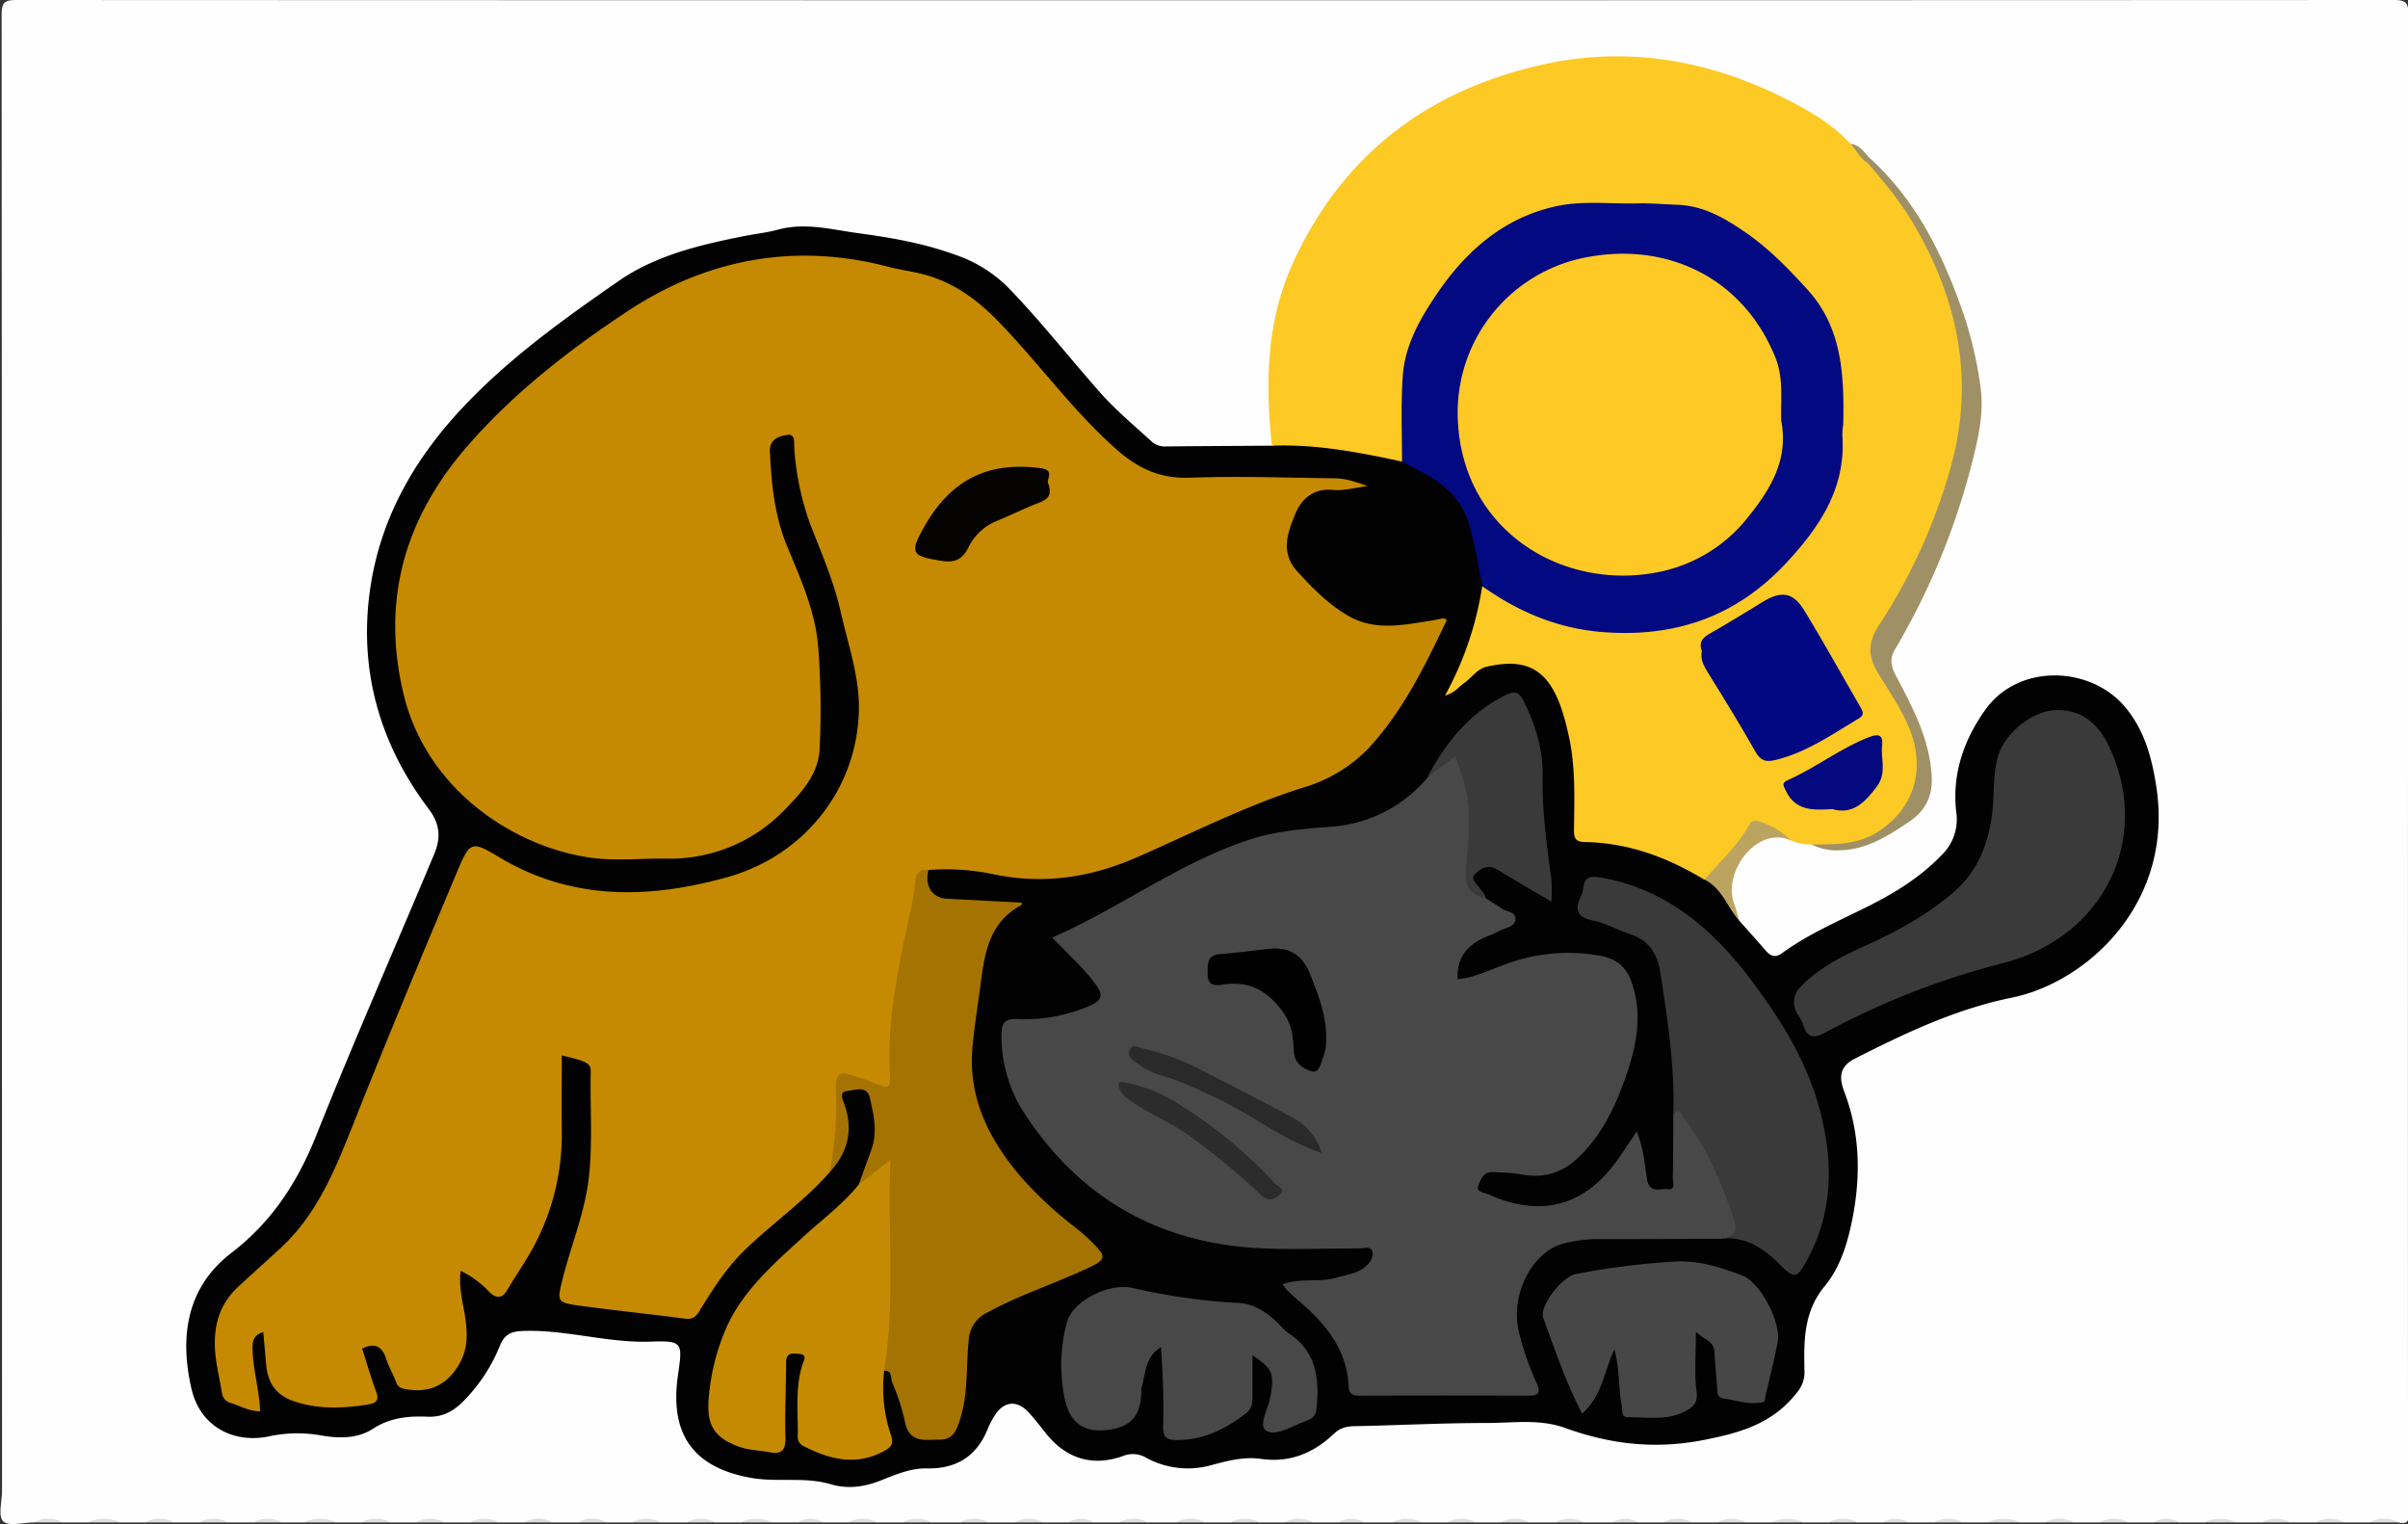 <svg id="Camada_1" data-name="Camada 1" xmlns="http://www.w3.org/2000/svg" viewBox="0 0 640 405"><rect x="0" y="0" width="640" height="405" fill="#333333" stroke="none"/><defs><style>.cls-1{fill:#fefefe;}.cls-2{fill:#dfdfdf;}.cls-3{fill:#e0e0e0;}.cls-4{fill:#ddd;}.cls-5{fill:#020202;}.cls-6{fill:#fdc924;}.cls-7{fill:#9f9066;}.cls-8{fill:#baa45f;}.cls-9{fill:#a09165;}.cls-10{fill:#c58a01;}.cls-11{fill:#484848;}.cls-12{fill:#030980;}.cls-13{fill:#a47301;}.cls-14{fill:#3a3a3a;}.cls-15{fill:#c48a02;}.cls-16{fill:#474747;}.cls-17{fill:#010882;}.cls-18{fill:#04097f;}.cls-19{fill:#050202;}.cls-20{fill:#2a2a2a;}.cls-21{fill:#2c2c2c;}.cls-22{fill:#fec924;}</style></defs><title>miaucheivector</title><path class="cls-1" d="M283.91,404.59h-6.77a14.45,14.45,0,0,0-7.61,0h-6.77a14.45,14.45,0,0,0-7.61,0h-7.62a14.45,14.45,0,0,0-7.61,0h-6.77a14.45,14.45,0,0,0-7.61,0h-6.77a11,11,0,0,0-6.76,0h-6.77a16.84,16.84,0,0,0-8.46,0H190a14.45,14.45,0,0,0-7.61,0h-6.77a14.45,14.45,0,0,0-7.61,0h-6.77a14.45,14.45,0,0,0-7.61,0h-6.77a14.45,14.45,0,0,0-7.61,0h-6.77a14.45,14.45,0,0,0-7.61,0h-6.77a14.45,14.45,0,0,0-7.61,0h-6.77a14.45,14.45,0,0,0-7.61,0H89.35a16.84,16.84,0,0,0-8.46,0H75a14.45,14.45,0,0,0-7.61,0H60.59a14.45,14.45,0,0,0-7.61,0H46.21a14.45,14.45,0,0,0-7.61,0H31.83a16.84,16.84,0,0,0-8.46,0H16.61a14.49,14.49,0,0,0-7.62,0c-2.81,0-6.73,1.1-8.14-.31S.54,399,.54,396.13Q.53,200.07.43,4c0-3.63,1-4,4.21-4Q320.28.14,635.91,0c3.24,0,4.22.38,4.22,4q-.2,198.6-.12,397.2c0,1.7.87,4.17-2.53,3.38a14.45,14.45,0,0,0-7.61,0H623.1a14.45,14.45,0,0,0-7.61,0h-6.77a14.45,14.45,0,0,0-7.61,0h-6.77a16.8,16.8,0,0,0-8.45,0h-6.77a11,11,0,0,0-6.77,0h-6.77a14.45,14.45,0,0,0-7.61,0H551.2a14.45,14.45,0,0,0-7.61,0h-6.77a16.8,16.8,0,0,0-8.45,0H521.6a14.45,14.45,0,0,0-7.61,0h-6.77a11,11,0,0,0-6.77,0h-6.77a14.45,14.45,0,0,0-7.61,0H479.3a16.8,16.8,0,0,0-8.45,0h-6.77a14.45,14.45,0,0,0-7.61,0H449.7a14.45,14.45,0,0,0-7.61,0h-6.77a11,11,0,0,0-6.77,0h-7.61a14.45,14.45,0,0,0-7.61,0h-6.77a14.45,14.45,0,0,0-7.61,0h-6.77a14.45,14.45,0,0,0-7.61,0H377.8a14.45,14.45,0,0,0-7.61,0h-7.62a11,11,0,0,0-6.76,0H349a14.45,14.45,0,0,0-7.61,0h-6.77a14.45,14.45,0,0,0-7.61,0h-6.77a14.45,14.45,0,0,0-7.61,0h-7.62a14.45,14.45,0,0,0-7.61,0h-6.77A11,11,0,0,0,283.91,404.59Z"/><path class="cls-2" d="M80.89,404.59a9.5,9.5,0,0,1,8.46,0Z"/><path class="cls-2" d="M23.37,404.59a9.5,9.5,0,0,1,8.46,0Z"/><path class="cls-2" d="M196.78,404.59a9.5,9.5,0,0,1,8.46,0Z"/><path class="cls-3" d="M470.85,404.59a9.45,9.45,0,0,1,8.45,0Z"/><path class="cls-2" d="M528.37,404.59a9.48,9.48,0,0,1,8.45,0Z"/><path class="cls-2" d="M585.89,404.59a9.48,9.48,0,0,1,8.45,0Z"/><path class="cls-2" d="M96.12,404.59a7.63,7.63,0,0,1,7.61,0Z"/><path class="cls-2" d="M110.5,404.59a7.63,7.63,0,0,1,7.61,0Z"/><path class="cls-2" d="M124.88,404.59a7.63,7.63,0,0,1,7.61,0Z"/><path class="cls-4" d="M139.26,404.59a7.66,7.66,0,0,1,7.61,0Z"/><path class="cls-2" d="M153.64,404.59a7.63,7.63,0,0,1,7.61,0Z"/><path class="cls-2" d="M168,404.59a7.63,7.63,0,0,1,7.61,0Z"/><path class="cls-2" d="M182.4,404.59a7.63,7.63,0,0,1,7.61,0Z"/><path class="cls-2" d="M9,404.59a7.65,7.65,0,0,1,7.62,0Z"/><path class="cls-2" d="M225.54,404.59a7.63,7.63,0,0,1,7.61,0Z"/><path class="cls-2" d="M239.92,404.59a7.63,7.63,0,0,1,7.61,0Z"/><path class="cls-2" d="M255.15,404.59a7.63,7.63,0,0,1,7.61,0Z"/><path class="cls-2" d="M269.53,404.59a7.63,7.63,0,0,1,7.61,0Z"/><path class="cls-2" d="M297.44,404.59a7.63,7.63,0,0,1,7.61,0Z"/><path class="cls-2" d="M312.67,404.59a7.63,7.63,0,0,1,7.61,0Z"/><path class="cls-2" d="M327.05,404.59a7.63,7.63,0,0,1,7.61,0Z"/><path class="cls-2" d="M341.43,404.59a7.63,7.63,0,0,1,7.61,0Z"/><path class="cls-2" d="M370.19,404.59a7.63,7.63,0,0,1,7.61,0Z"/><path class="cls-2" d="M384.57,404.59a7.63,7.63,0,0,1,7.61,0Z"/><path class="cls-2" d="M399,404.59a7.63,7.63,0,0,1,7.61,0Z"/><path class="cls-2" d="M413.33,404.59a7.63,7.63,0,0,1,7.61,0Z"/><path class="cls-2" d="M442.09,404.59a7.63,7.63,0,0,1,7.61,0Z"/><path class="cls-2" d="M456.47,404.59a7.63,7.63,0,0,1,7.61,0Z"/><path class="cls-2" d="M38.6,404.59a7.63,7.63,0,0,1,7.61,0Z"/><path class="cls-2" d="M486.07,404.59a7.63,7.63,0,0,1,7.61,0Z"/><path class="cls-2" d="M514,404.59a7.63,7.63,0,0,1,7.61,0Z"/><path class="cls-2" d="M53,404.59a7.63,7.63,0,0,1,7.61,0Z"/><path class="cls-2" d="M543.59,404.59a7.63,7.63,0,0,1,7.61,0Z"/><path class="cls-2" d="M558,404.59a7.63,7.63,0,0,1,7.61,0Z"/><path class="cls-2" d="M67.36,404.59a7.63,7.63,0,0,1,7.61,0Z"/><path class="cls-2" d="M601.11,404.59a7.63,7.63,0,0,1,7.61,0Z"/><path class="cls-2" d="M615.49,404.59a7.63,7.63,0,0,1,7.61,0Z"/><path class="cls-2" d="M629.87,404.59a7.63,7.63,0,0,1,7.61,0Z"/><path class="cls-2" d="M428.55,404.59a6.32,6.32,0,0,1,6.77,0Z"/><path class="cls-2" d="M572.35,404.59a6.32,6.32,0,0,1,6.77,0Z"/><path class="cls-2" d="M500.45,404.59a6.32,6.32,0,0,1,6.77,0Z"/><path class="cls-2" d="M283.91,404.59a6.31,6.31,0,0,1,6.76,0Z"/><path class="cls-2" d="M355.81,404.59a6.31,6.31,0,0,1,6.76,0Z"/><path class="cls-2" d="M212,404.59a6.31,6.31,0,0,1,6.76,0Z"/><path class="cls-5" d="M462.27,244.67c2.33,2.63,4.69,5.24,7,7.91,1.29,1.52,2.63,2,4.34.73,6.94-5.05,14.78-8.42,22.41-12.22,7.3-3.63,14.23-7.81,20-13.84a13.11,13.11,0,0,0,3.92-11.37c-1.19-10.13,2-19.3,7.75-27.3,8.84-12.41,28.19-11.68,37.34-.43,4.91,6,6.81,13,8,20.4,5.08,31.27-18.32,52.52-38.34,56.57-14.8,3-28.35,9.42-41.73,16.22-4.07,2.06-4.23,5-2.8,8.75,4.47,11.68,4.41,23.68,1.79,35.66-1.26,5.72-3.21,11.51-7,16.06-5.56,6.73-5.54,14.43-5.36,22.35a8.2,8.2,0,0,1-1.92,5.8c-6.47,8.4-15.19,10.83-25.09,12.75-12.79,2.47-24.65,1.09-36.65-3.26-6.7-2.44-13.93-1.29-20.91-1.3-11.55,0-23.09.6-34.64.84-2.2,0-4.09.36-5.77,1.95-5.45,5.17-11.74,7.86-19.46,6.75-4.52-.66-8.95.53-13.29,1.68a23,23,0,0,1-17.13-1.93,7,7,0,0,0-6.25-.52c-8,2.88-14.94.77-20.3-5.77-1.61-2-3.1-4-4.83-5.87-3.11-3.32-6.61-2.92-9,.92a22.6,22.6,0,0,0-1.75,3.34c-2.93,7.4-8.33,10.84-16.28,10.68-4.13-.09-8,1.52-11.71,3-4.56,1.87-9.05,2.63-13.91,1.18-6.83-2-14-.45-20.91-1.64-18.09-3.12-21.43-14.46-19.61-27.23,1.24-8.7,1.42-9.31-7.29-9-11.51.39-22.56-3.27-34-2.83-3,.12-4.78.85-6,3.86a44.69,44.69,0,0,1-9.93,15c-2.66,2.63-5.55,4.09-9.35,3.92-5.07-.22-9.92.24-14.46,3.19-4.19,2.73-9.22,2.59-13.92,1.77a35.78,35.78,0,0,0-13.76.27c-9.73,2-18.32-2.88-20.56-12.58-3.21-13.87-1.38-27,10.61-36.2,10.78-8.28,17.56-18.76,22.54-31.21,10-25.07,20.9-49.82,31.34-74.74,1.76-4.19,1.64-7.94-1.46-12-12.52-16.57-18.25-35.43-15.87-56.1,2.32-20.22,11.89-37.09,26-51.72,12.08-12.59,26.15-22.63,40.33-32.47,9.86-6.84,21.62-9.62,33.33-11.94,3-.6,6.11-.93,9.08-1.73,7.37-2,14.5.07,21.69,1,8.59,1.17,17.11,2.67,25.33,5.66a36.22,36.22,0,0,1,14.14,8.75c8.64,8.92,16.29,18.69,24.53,28,4.14,4.65,8.9,8.62,13.48,12.8a5.17,5.17,0,0,0,3.8,1.41c9.44-.1,18.89-.14,28.33-.2,4.12-2.11,8.54-1.25,12.77-.87a116.89,116.89,0,0,1,21.44,4.08c11.9,4.08,19.4,11.9,21.15,24.71.44,3.19,1.26,6.32,1.45,9.56a86.58,86.58,0,0,1-7.51,25.51c4.6-5.84,10.85-6,17.34-5.65a8.31,8.31,0,0,1,6.78,3.59A37.88,37.88,0,0,1,417.81,194a100.36,100.36,0,0,1,1.76,22.23c-.11,5.92.2,6.46,5.9,6.8,10.16.61,19,4.62,27.58,9.64C458.11,235.12,460.07,240,462.27,244.67Z"/><path class="cls-6" d="M372.63,122.66c-11.4-2.46-22.84-4.67-34.59-4.22-1.79-16.69-1.5-33.12,5.7-48.78C356.9,41,379.59,24,409.77,17.21c23.16-5.2,45.43-1.13,66.51,9.91,5.79,3,11.17,6.34,15.6,11.14,2.39,1,3.41,3.48,5.26,5.07A88.38,88.38,0,0,1,522,96.08c1.88,16.33-2.82,31.14-8.76,45.86A175.34,175.34,0,0,1,500,167.36a9.21,9.21,0,0,0-.15,10.26c2.9,5.15,6.21,10.07,8.62,15.5,6,13.48-1.14,24.75-9.83,29.32a23.81,23.81,0,0,1-17.15,2,14,14,0,0,1-5.57-1.12c-8.8-4.49-8.72-4.43-14.94,3.12-2.3,2.78-4.49,5.81-8,7.33-9.74-5.91-20.14-9.78-31.65-10-2.42-.05-3-.78-3-3.12.1-8.7.48-17.43-1.59-26a64.92,64.92,0,0,0-1.78-6.46c-3.59-10.31-9.23-13.47-19.87-11-2.53.58-4,3-6.05,4.4-1.32.89-2.22,2.43-5,3.27a87.67,87.67,0,0,0,9.9-29.07c1.9-.59,3.28.58,4.61,1.54,9.15,6.57,19.48,8.52,30.57,9.43C445,168,458.17,163,469.74,152.78c7.58-6.66,13.7-14.53,17.44-24a8.27,8.27,0,0,0,.75-2.42c.72-11.91,1.94-23.82-1.19-35.63a31.64,31.64,0,0,0-7.68-13.45A116.13,116.13,0,0,0,462.25,61.9a34.48,34.48,0,0,0-20.54-6.49c-7.88-.1-15.77,0-23.66,0-7.72,0-14.1,3.55-20.12,7.85a62.06,62.06,0,0,0-22.84,31.18c-2.44,7.12-.76,14.55-1.24,21.82C373.7,118.42,374.48,120.8,372.63,122.66Z"/><path class="cls-7" d="M481.48,224.41c6.18,0,12.33.15,17.87-3.51,8.68-5.75,12-14.85,9-24.84-2-6.43-5.94-11.77-9.32-17.41-2.63-4.4-2.48-8.09.26-12.33a149.54,149.54,0,0,0,19.68-44.07c5.7-22.38,1.12-43.33-10.54-63-3.45-5.82-7.78-11-12.16-16.07-.12-.77.08-1.2,1-.88,11.37,10.47,18.27,23.71,23.48,38a102.49,102.49,0,0,1,5.72,23.26c.68,5.83-.4,11.5-1.78,17.11a188,188,0,0,1-20.93,51.71c-1.51,2.53-1.28,4.42,0,6.92,4.43,8.44,9,16.8,9.64,26.73.34,5.59-1.63,9.44-6.13,12.44-5.65,3.78-11.32,7.39-18.44,7.49A14.86,14.86,0,0,1,481.48,224.41Z"/><path class="cls-8" d="M453,233.74c4.14-4.73,8.8-9,11.95-14.56.91-1.59,2.09-1.09,3.23-.67a19.67,19.67,0,0,1,7.76,4.78c-9-3.92-18.23,8.43-15,17,.55,1.43.88,2.93,1.31,4.4C459.1,241.09,457.65,236,453,233.74Z"/><path class="cls-9" d="M497.2,42.33l-1,.88c-1.92-1.24-2.83-3.37-4.36-5C494.49,38.52,495.62,40.72,497.2,42.33Z"/><path class="cls-10" d="M220.48,311.53c-6.77,7.78-15.33,13.62-22.68,20.8-4.72,4.63-8.14,9.95-11.51,15.42-1,1.65-1.75,3-4.11,2.69-9.33-1.23-18.69-2.18-28-3.45-6.15-.85-6.18-1-4.64-7.16,2.28-9.1,6-17.82,7-27.28,1-9.29.27-18.59.46-27.88.05-2.13-1.08-2.63-7.69-4.21,0,6.83-.07,13.57,0,20.31A62.72,62.72,0,0,1,142.5,330c-2.24,4.47-5.19,8.57-7.74,12.89-1.46,2.48-3.11,2-4.75.39a25.32,25.32,0,0,0-7.58-5.56c-.57,4.48.64,8.4,1.21,12.37s.76,7.76-1.12,11.51c-3.19,6.34-8.4,8.93-15.28,7.43a2.52,2.52,0,0,1-2-1.87c-.77-2-1.84-3.8-2.5-5.79-1-3.17-2.68-4.84-6.48-3,1.16,3.63,2.23,7.46,3.62,11.18,1,2.62.27,3.32-2.42,3.75-6.63,1-13.09,1.25-19.55-1-4.76-1.68-6.82-5.08-7.19-9.85-.22-2.78-.49-5.56-.75-8.46-2.61.82-2.9,2.38-2.84,4.63.13,5.48,1.8,10.77,2,16.44-3-.06-5.3-1.46-7.78-2.21A3.14,3.14,0,0,1,59,370.22c-.73-4.56-2-9-1.9-13.74.08-5.69,1.9-10.47,6-14.33,3.81-3.56,7.72-7,11.54-10.55,9.55-8.85,14.3-20.44,19-32.24,9-22.7,18.41-45.24,27.88-67.76,3.37-8,3.85-8.2,11-3.89,19.4,11.67,39.83,11.19,60.66,5.43,20.47-5.67,34.75-23.44,35.1-44.63.15-8.77-2.92-17.4-4.86-26-1.8-8-5.07-15.45-8-23a74.17,74.17,0,0,1-4.3-20.1c-.14-1.49.42-4.18-1.84-3.84-2,.3-4.82,1-4.66,4.43.41,8.59,1.21,17,4.57,25.14,3.53,8.54,7.41,17,8.24,26.43a214.68,214.68,0,0,1,.41,27.43c-.27,6.53-4.62,11.41-8.95,15.85a42.32,42.32,0,0,1-32.06,13.32c-6.6-.08-13.2.68-19.79-.24-20.32-2.81-43.79-18-49.86-43.79-5.82-24.73.4-46.34,16.84-65.35,12.35-14.29,27.26-25.83,42.76-36.08,20.77-13.73,44.11-18.33,68.87-11.92,2.44.63,4.93,1.07,7.4,1.56,9,1.77,15.88,6.45,22.35,13.13,10.68,11,19.65,23.58,31.21,33.83,5.79,5.13,11.65,7.93,19.59,7.64,12.8-.47,25.64,0,38.46.16,2.75,0,5.4.82,8.8,2.08-3.72.45-6.52,1.29-9.21,1-5.18-.55-8.42,2.56-9.93,6.25-2,4.84-4.18,10.3.48,15.41,4.11,4.51,8.35,8.83,13.66,11.87,7,4,14.45,2.36,21.81,1.23,1.11-.17,2.19-.46,3.29-.64.23,0,.5.19,1,.41-5.81,12.16-11.66,24.29-20.95,34.25a39.41,39.41,0,0,1-17.23,10.32c-15.32,4.82-29.56,12.13-44.18,18.52-12.32,5.39-24.86,7.32-38.2,4.5a61,61,0,0,0-17.24-1.11,3.26,3.26,0,0,0-2.19,2.78c-1.41,11.87-5.18,23.3-6.32,35.24-.5,5.2-.35,10.38-.52,15.57-.18,5.35-1.24,6.07-6.05,4.16-8.31-3.3-8.79-2.91-8.36,5.82C223.61,300.51,223.21,306.23,220.48,311.53Z"/><path class="cls-11" d="M394.81,238.67c1.42.9,2.89,1.73,4.24,2.72s3.8.77,3.72,2.85-2.55,2.26-4.11,3.06a28.16,28.16,0,0,1-2.67,1.26c-5.28,2-8.92,5.19-8.58,11.66,4.8-.44,9-2.74,13.45-4.23a47.57,47.57,0,0,1,24.46-2c4.26.8,6.91,2.88,8.38,7.16,3.13,9.16,1,17.75-2.08,26.3-2.6,7.15-5.86,13.81-11.36,19.41-4.75,4.85-9.91,6.46-16.37,5.15a54.39,54.39,0,0,0-7.13-.51c-2.41-.17-3.18,1.85-3.79,3.39-.82,2,1.52,2,2.58,2.48,14.19,6.41,26,3.06,34.79-9.78,1.5-2.19,3-4.39,4.66-6.91,1.81,4.33,2.08,8.56,2.73,12.64s3.76,2.39,5.62,2.69c2.09.34,1.21-2.05,1.24-3.23.14-5.49.11-11,.14-16.49,1-3.17,2.32-1.4,3.36-.15,4.19,5,7.08,10.79,9.73,16.7a90.48,90.48,0,0,1,3.54,9.47c1.84,5.79,1.64,6.15-4,6.9-10.85,0-21.7.11-32.55.07a37.07,37.07,0,0,0-9.18,1.16c-8.42,2.13-14.19,13.5-12,23.27a77.4,77.4,0,0,0,4.81,13.92c1.07,2.48.47,3.27-2.16,3.26q-22.41-.08-44.83,0c-1.77,0-2.93-.34-3-2.49-.49-10.14-6.49-17.05-13.79-23.16-.86-.73-1.68-1.5-2.49-2.29-.38-.38-.68-.84-1.32-1.63,4.84-1.83,9.74-.44,14.29-1.77,2.83-.83,5.86-1.11,8.09-3.23,1-.93,1.92-2.42,1.51-3.76-.47-1.53-2.18-.8-3.33-.8-8.46,0-16.93.34-25.37,0-27.51-1.06-49-13.1-64-36.24a37.53,37.53,0,0,1-5.87-20.41c0-3.26.77-4.44,4.21-4.3a44,44,0,0,0,19.31-3.55c3.42-1.46,3.51-3,1.4-5.85-3.3-4.4-7.39-8-11.41-12.27,18.13-7.94,33.77-19.9,52.37-26,7-2.3,14.29-2.88,21.54-3.43a36.66,36.66,0,0,0,25.9-13.18c1.24-1.33,2.24-2.87,3.6-4.08,3.2-2.85,4.66-2.64,6,1.35A44.09,44.09,0,0,1,391.3,224c-.24,1.81-.17,3.68-.56,5.42C389.8,233.65,391.52,236.46,394.81,238.67Z"/><path class="cls-12" d="M372.63,122.66c0-7.6-.33-15.24.21-22.81.58-8.32,4.77-15.49,9.36-22.19,7.67-11.18,17.59-19.76,31.15-22.8,7.14-1.61,14.58-.64,21.89-.81,3.51-.09,7,.25,10.55.37,6.89.23,12.48,3.46,18,7.25C470.11,66,475.35,71.41,480.42,77c9.26,10.15,9.73,22.86,9.48,35.65a29.39,29.39,0,0,0-.25,2.94c1.06,14.07-6,24.46-15,34.12-13.23,14.12-29.33,19.73-48.55,18.27-12.08-.93-22.46-5.35-32.12-12.18-1.05-5.35-1.92-10.73-3.36-16-2-7.33-7.15-11.5-13.47-14.73C375.6,124.25,374.12,123.45,372.63,122.66Z"/><path class="cls-13" d="M220.48,311.53A91.83,91.83,0,0,0,222.13,289c-.17-3.35,1.08-4.41,4.23-3.29,1.72.62,3.49,1.09,5.17,1.78,5,2.06,5.2,2.08,4.95-3.13-.66-14.3,2.48-28.08,5.42-41.9a72.21,72.21,0,0,0,1.36-8.24c.22-2.34,1.23-3.32,3.52-3-1.12,4.08.94,7.39,4.75,7.6l20,1.05c0,.37.09.59.05.61-8.32,4.3-9.83,12.23-10.87,20.41-.73,5.7-1.67,11.38-2.22,17.09-1.33,13.88,4.51,25.14,13.27,35.24a102.18,102.18,0,0,0,13.59,12.62,52.38,52.38,0,0,1,4.16,3.56c4.89,4.77,4.81,5.25-1.25,8-8.54,3.92-17.51,6.84-25.8,11.37a8.64,8.64,0,0,0-5,7.51c-.73,6.95-.09,14.07-2.29,20.86-.89,2.73-1.72,5.45-5.28,5.42-3.89,0-8.27,1.13-9.39-4.83a57.62,57.62,0,0,0-3.38-10.37c-.43-1.09.11-3.13-2.1-3.11-1.62-1.9-.66-4.07-.44-6.05,1.65-15.39.2-30.81.85-46.53-3,.48-4.32,3.74-7.25,3.25l3.43-9.46c1.67-4.63.61-9.25-.43-13.73-.79-3.39-4-2-6.1-1.78s-1.14,2.15-.71,3.34C226.84,300.17,225.44,306.22,220.48,311.53Z"/><path class="cls-14" d="M546.79,188.69c7,0,11.21,4.12,13.87,9.89C572,223.16,559,249,532.6,255.89a206.62,206.62,0,0,0-47,18.24c-3.1,1.68-5.24,2.25-6.44-2.06-.42-1.48-1.87-2.77-2.18-4.42a5.58,5.58,0,0,1,1.75-5.56c5.06-5.21,11.36-8.21,17.74-11.1,8.23-3.73,16.06-8.12,22.89-14,5.85-5.07,8.73-11.81,9.94-19.45.87-5.41.22-10.95,1.65-16.29C532.65,194.82,540.33,188.72,546.79,188.69Z"/><path class="cls-14" d="M457.32,329.18c4.63-.55,4.39-2.95,3.07-6.61-3.26-9-6.91-17.8-12.86-25.42-.55-.7-1.08-3.19-2.8-.89.43-12.69-1.49-25.15-3.41-37.63-.78-5.07-2.9-8.61-7.89-10.32-3.44-1.18-6.65-3-10.27-3.73s-4.75-2.58-3.14-6a7.78,7.78,0,0,0,.76-2.41c.29-3,1.63-3.49,4.57-3,17.34,3,29.75,13.62,39.8,26.93,7.74,10.24,14.77,21.3,18.25,33.88,3.83,13.85,4.09,27.68-3.11,40.84-2.71,5-3.36,5.14-7.36,1.11C468.6,331.61,463.83,328.43,457.32,329.18Z"/><path class="cls-15" d="M228.16,314.89l8.49-6.73c-.77,19.16,1.32,37.66-1.65,56.06a39.27,39.27,0,0,0,1.77,17.07c.9,2.58,0,3.36-2,4.43-7.45,3.91-14.39,2.08-21.27-1.47a2.65,2.65,0,0,1-1.46-2.76c.07-6.31-.73-12.67,1.23-18.86.33-1.05,1.47-2.59-.81-2.84-1.63-.17-3.52-.49-3.53,2.22,0,6.62-.37,13.25-.18,19.86.09,3.32-.8,4.69-4.17,4.06-2.74-.51-5.65-.54-8.22-1.49-6.86-2.54-8.79-6-7.89-14a58.17,58.17,0,0,1,4.68-17.84c4.44-9.75,12.3-16.56,19.94-23.56C218.13,324.35,223.77,320.29,228.16,314.89Z"/><path class="cls-11" d="M332.88,360.14c0,3.93,0,7.53,0,11.13,0,1.61-.2,3.12-1.57,4.18-5.56,4.32-11.54,7.36-18.88,7.21-2.69-.06-3.33-1.08-3.29-3.52a208.08,208.08,0,0,0-.59-21.14c-4.33,2.58-4,7-5.14,10.77a5.92,5.92,0,0,0-.06,1.27c-.29,6.5-2.91,9.29-9.36,10-6,.64-9.74-2.07-11-8.34a43.35,43.35,0,0,1,.62-20.44c1.48-5.42,10.9-10.41,17.39-9a163.67,163.67,0,0,0,28.28,4c3.66.16,6.66,2.09,9.38,4.39,1.39,1.18,2.48,2.77,4,3.77,7.22,4.82,8,11.89,7.28,19.65-.15,1.63-.65,2.63-2.11,3.22-.39.16-.76.37-1.16.51-3.41,1.22-7.64,4-10.2,2.37-2.09-1.32.7-6.05,1.24-9.27C338.64,365,338.36,363.83,332.88,360.14Z"/><path class="cls-16" d="M450.74,353.9c0,5.82-.45,10.91.17,15.87.35,2.77-.59,3.86-2.51,5-5,2.88-10.4,1.8-15.69,1.84-1.88,0-1.41-1.66-1.65-2.84-1-4.93-.53-10-2-15.21-2.68,5.82-3.27,12.46-8.57,17.09-4.28-8.26-7.19-16.89-10.32-25.39-1.13-3.06,4.85-10.95,8.7-11.7a202.7,202.7,0,0,1,26.22-3.31c6.31-.4,12.23,1.53,18,3.72,4.8,1.81,10.37,12.52,9.37,17.74-.89,4.67-2.08,9.29-3.15,13.93-.16.67-.24,1.85-.56,1.93-3.61.85-7.08-.39-10.6-.93-2.08-.33-1.66-1.87-1.77-3.22-.24-3.08-.57-6.15-.72-9.23C455.49,356.3,452.83,356,450.74,353.9Z"/><path class="cls-14" d="M394.81,238.67c-3.91-.81-5.53-3-5.23-7.17.6-8.22,1.82-16.49-.75-24.62-.59-1.87-1.27-3.7-2.05-5.93l-7.4,5.57c4.89-9.21,11.18-17.05,20.79-21.81,2.49-1.23,3.62-.75,4.83,1.69,3.12,6.26,5.1,12.72,5,19.78-.19,9.28,1.11,18.43,2.34,27.59a47.43,47.43,0,0,1,0,5.82l-12.85-7.53a11.73,11.73,0,0,0-2.95-1.58c-1.79-.41-3.41.68-4.52,1.79-1.33,1.34.39,2.48,1.12,3.55S394.7,237.45,394.81,238.67Z"/><path class="cls-17" d="M452.32,172.94c-1-2.55.51-3.67,2.53-4.81,4.62-2.63,9.15-5.43,13.69-8.21,4.83-2.95,8-2.59,10.94,2.2,5.21,8.48,10,17.21,15,25.82.7,1.2,1.07,2.1-.5,3-7.05,4.24-13.84,9-22,11-2.56.63-4,.32-5.42-2.18-4-7.08-8.27-14-12.55-20.9C452.84,177,451.85,175.24,452.32,172.94Z"/><path class="cls-18" d="M487,215c-5.24.35-9.83.44-12.33-4.82-.61-1.3-1.3-2.08.45-2.85,7.5-3.32,14-8.5,21.71-11.47,2.35-.91,3.71-.64,3.4,2.21-.4,3.61,1.28,7.26-1.35,10.88C495.62,213.32,492.34,216.59,487,215Z"/><path class="cls-19" d="M278.57,128.38c1.21,3.4-.29,4.4-2.57,5.28-3.79,1.44-7.42,3.3-11.18,4.82a14.38,14.38,0,0,0-7.49,7.11c-1.59,3.18-3.69,4-7.08,3.45-8-1.26-8.61-2-4.54-9.16,7-12.31,16.83-17.42,31.2-15.42C280.37,125,278,127.64,278.57,128.38Z"/><path d="M337.48,252.13c5.41-.49,8.79,1.81,10.78,6.88,2.27,5.79,4.51,11.53,4.17,17.91a10.24,10.24,0,0,1-.65,3.7c-.74,1.72-1,4.7-3.17,4.06s-4.55-2-4.72-5.27c-.19-3.44-.46-6.91-2.59-10-3.9-5.74-8.8-8.83-16-7.8-2,.28-4.33.68-4.34-2.83,0-2.74-.14-5,3.51-5.25C328.84,253.19,333.16,252.6,337.48,252.13Z"/><path class="cls-20" d="M351.27,306.42c-10.44-3.56-18.51-10.17-27.78-14.54-5-2.34-9.88-4.74-15.18-6.2A21,21,0,0,1,302,282.4c-1.14-.79-2.49-1.72-1.72-3.41s2.33-.67,3.35-.4a65.75,65.75,0,0,1,13.1,4.47c8.89,4.55,17.8,9.06,26.58,13.8A15.81,15.81,0,0,1,351.27,306.42Z"/><path class="cls-21" d="M298.41,287.55a40.84,40.84,0,0,1,15.6,6.31,122.19,122.19,0,0,1,24.9,20.68c.7.77,3,1.45,1.15,3-1.34,1.13-2.87,1.94-4.79.12a189.38,189.38,0,0,0-18.78-15.57c-4.78-3.49-10.26-5.74-15.19-9-1.43-.94-2.93-1.8-3.6-3.41C297.32,288.83,296.88,287.35,298.41,287.55Z"/><path class="cls-22" d="M473.41,111.77c2,10.21-2.72,18.06-8.66,25.47a40.21,40.21,0,0,1-23.41,14.67c-25.6,5.47-53.12-10.66-53.91-41.22a42,42,0,0,1,32.38-41.93c22.65-5.16,43.59,4.91,52.12,26.43C474.08,100.62,473.24,106.28,473.41,111.77Z"/></svg>